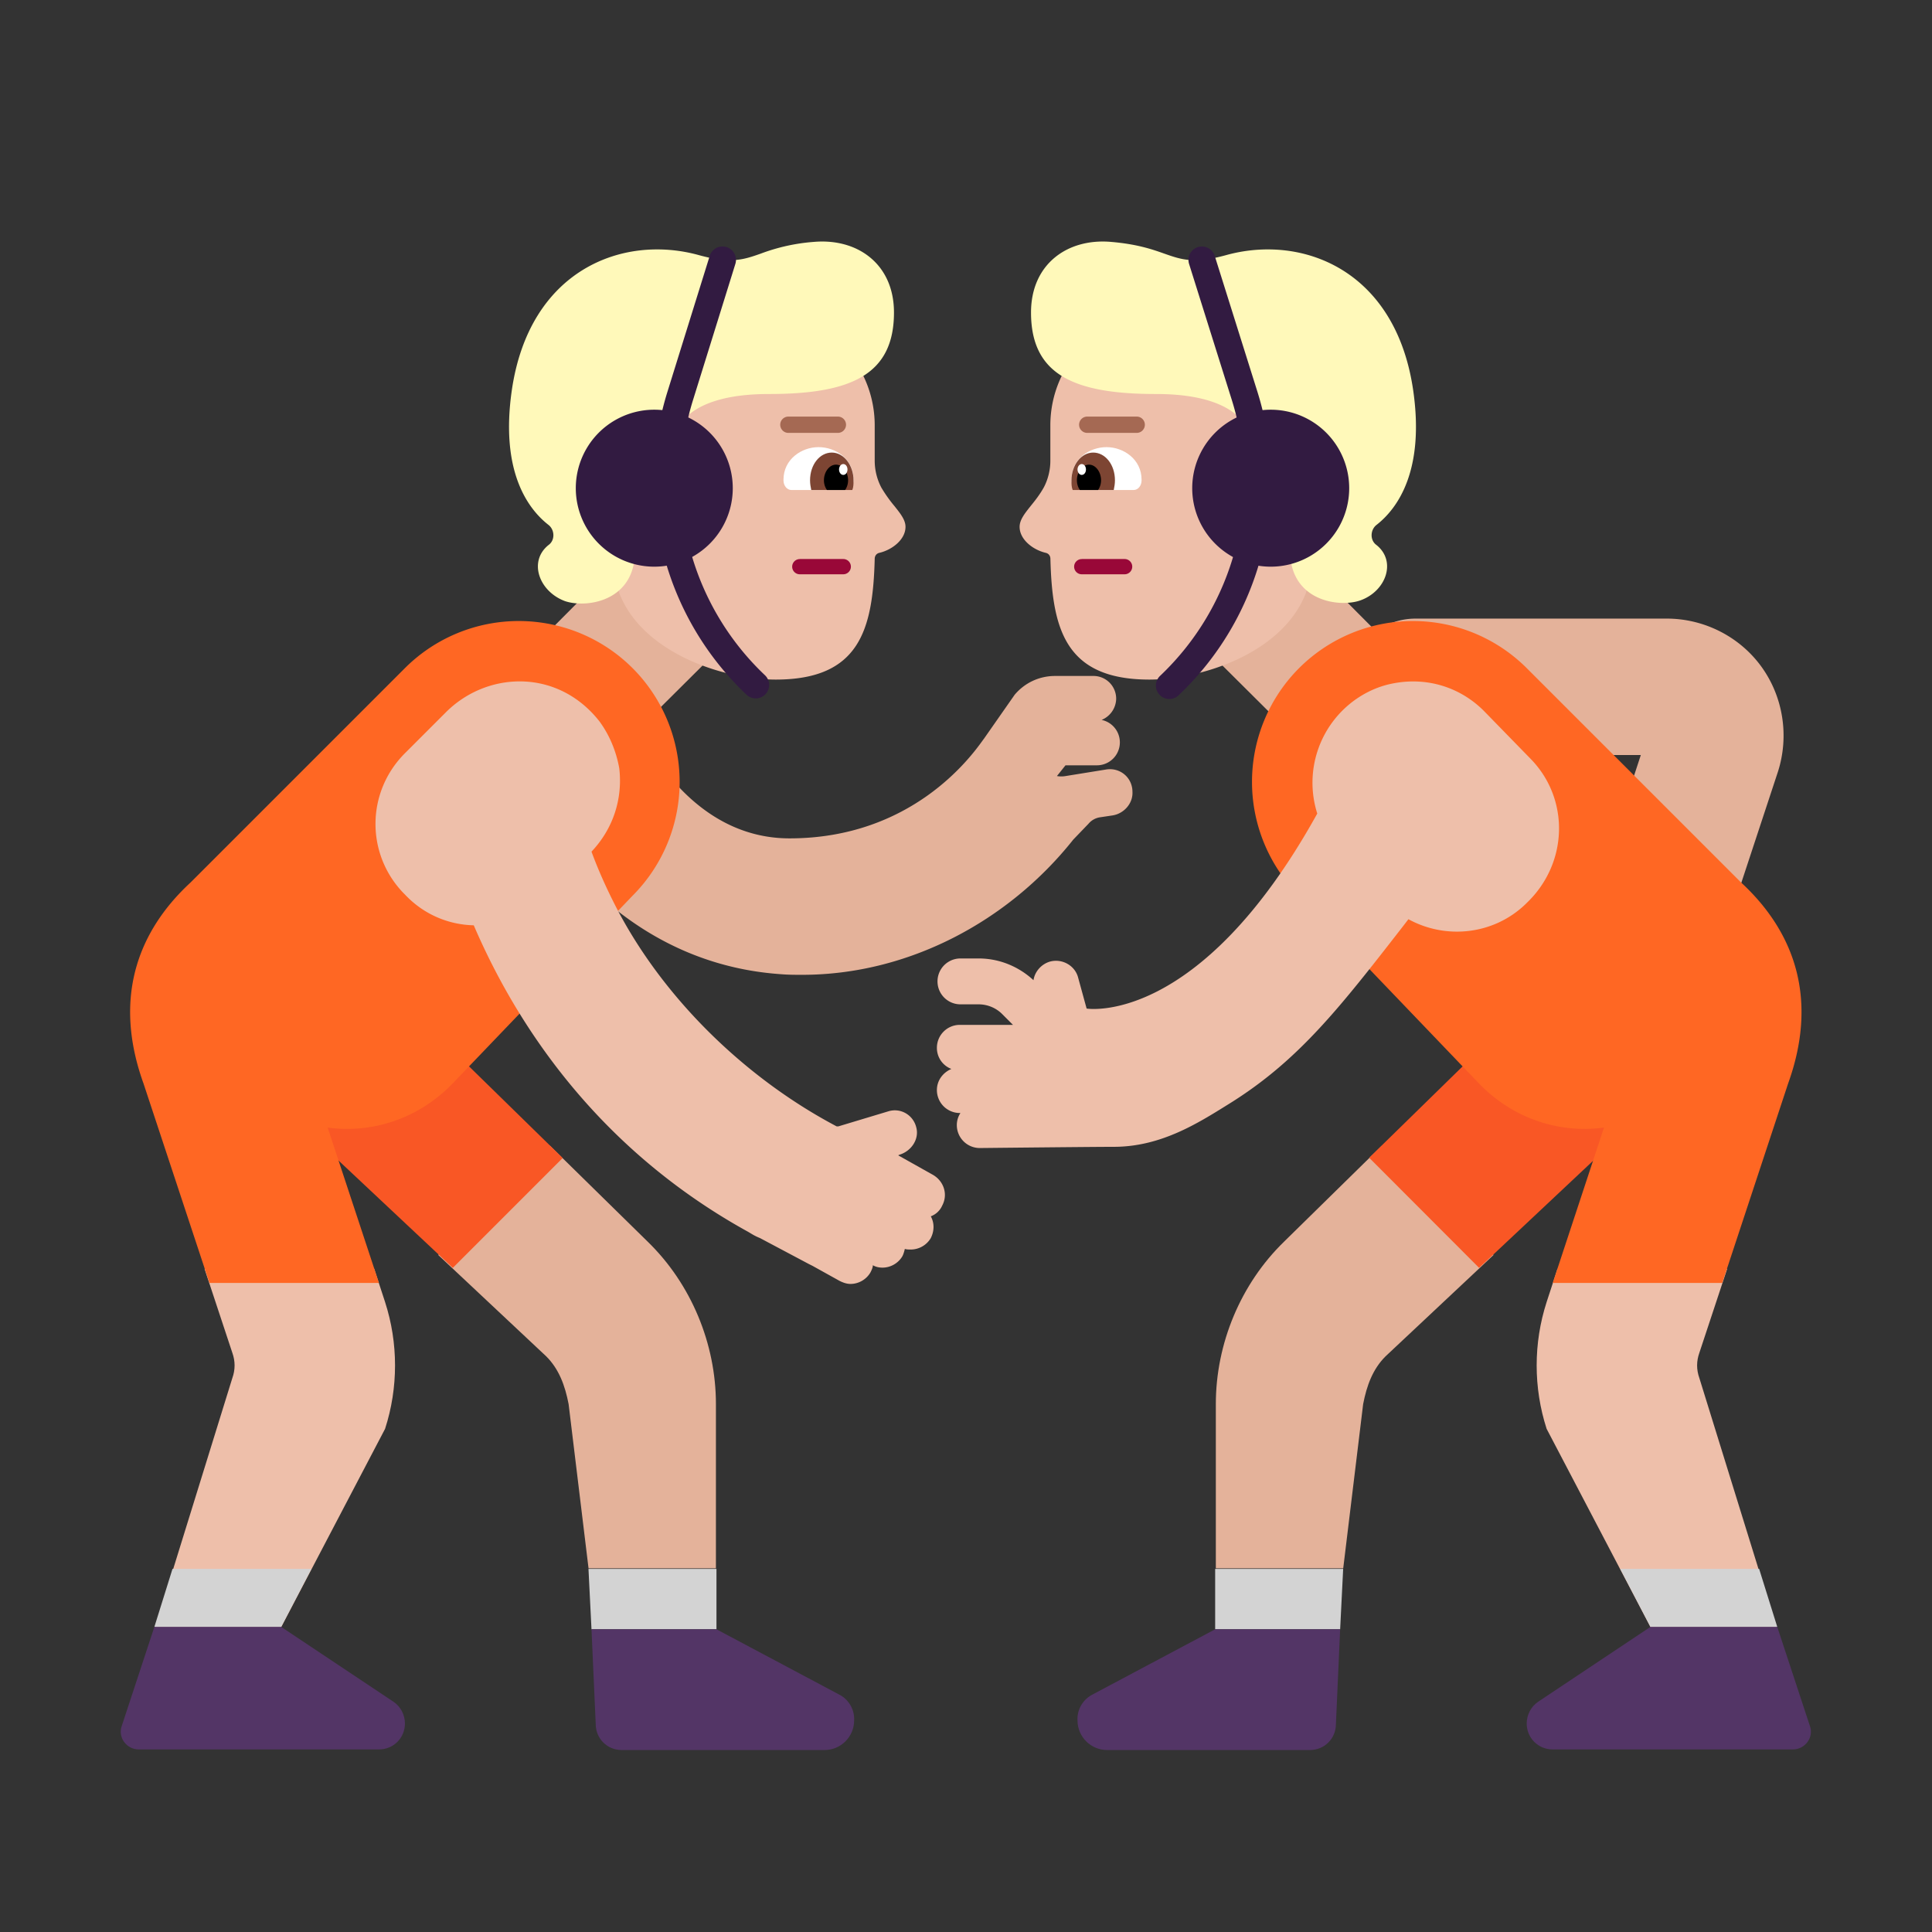 <svg xmlns="http://www.w3.org/2000/svg" xmlns:xlink="http://www.w3.org/1999/xlink" width="32" height="32" viewBox="0 0 32 32"><rect x="0" y="0" width="32" height="32" fill="#333333" stroke="none"/><g fill="none"><path fill="#E4B29A" d="m10.127 12.525l-1.55-1.55l1.88-1.89l1.56 1.56l-1.89 1.88Zm11.63 0l1.55-1.55l-1.88-1.89l-1.56 1.56l1.89 1.88Z"/><path fill="#EEBFAA" d="M12.598 5.156h-1.23c-1.04 0-1.89.85-1.89 1.89l.41 1.42l.37 1.36c.39 1 1.74 1.43 2.59 1.43c1.39 0 1.61-.83 1.64-2c0-.05.03-.09.08-.1c.21-.05.43-.22.43-.43c0-.114-.082-.217-.184-.345a2.304 2.304 0 0 1-.216-.305a.956.956 0 0 1-.11-.44v-.59c0-1.04-.85-1.89-1.89-1.89Zm6.69 0h1.23c1.04 0 1.89.85 1.89 1.89l-.41 1.42l-.37 1.36c-.39 1-1.74 1.43-2.59 1.43c-1.39 0-1.61-.83-1.64-2c0-.05-.03-.09-.08-.1c-.21-.05-.43-.22-.43-.43c0-.114.081-.217.183-.345c.07-.086.148-.184.216-.305c.07-.13.11-.29.11-.44v-.59c0-1.04.85-1.89 1.89-1.89Z"/><path fill="#FFF9BA" d="M22.797 8.696c-.1.08-.11.25 0 .33c.34.27.16.77-.27.92c-.35.12-1.16.01-1.16-.83v-.6a.763.763 0 0 0-.52-1.18c-.07-.03-.12-.01-.12-.01s.02-.8-1.58-.8c-1.36 0-2.07-.32-2.07-1.35c0-.8.6-1.23 1.32-1.17c.438.037.685.123.888.195c.288.101.488.171 1.022.025c1.26-.35 2.81.24 3.1 2.24c.19 1.32-.25 1.95-.61 2.23Zm-13.71 0c.1.08.11.25 0 .33c-.34.27-.16.77.27.93c.35.12 1.16.01 1.16-.83v-.6a.78.78 0 0 1-.13-.43c0-.39.28-.7.65-.76c.07-.02.12-.01.12-.01s-.02-.8 1.58-.8c1.36 0 2.07-.32 2.07-1.35c0-.8-.6-1.23-1.32-1.17a3.156 3.156 0 0 0-.887.195c-.289.101-.489.171-1.023.025c-1.26-.35-2.81.24-3.1 2.24c-.19 1.32.25 1.95.61 2.23Z"/><path fill="#321B41" d="M12.18 4.371a.222.222 0 0 0-.425-.132l-.7 2.25a4.9 4.9 0 0 0 1.31 5.018a.222.222 0 1 0 .305-.323a4.456 4.456 0 0 1-1.19-4.563l.7-2.25Zm7.94-.132a.222.222 0 0 0-.425.133l.71 2.26a4.456 4.456 0 0 1-1.19 4.562a.222.222 0 1 0 .305.323a4.9 4.9 0 0 0 1.31-5.018l-.71-2.26Z"/><path fill="#321B41" d="M12.137 8.086a1.3 1.3 0 1 1-2.6 0a1.3 1.3 0 0 1 2.6 0Zm10.21 0a1.3 1.3 0 1 1-2.6 0a1.3 1.3 0 0 1 2.6 0Z"/><path fill="#fff" d="M14.137 7.956c0 .09-.06.16-.13.16h-.9c-.07 0-.13-.07-.13-.16v-.01c0-.34.3-.54.58-.54c.28 0 .58.19.58.54v.01Zm3.611 0c0 .09.06.16.13.16h.9c.07 0 .13-.07.13-.16v-.01c0-.34-.3-.54-.58-.54c-.28 0-.58.19-.58.54v.01Z"/><path fill="#7D4533" d="M14.137 7.956c0 .06 0 .11-.02.16h-.68c-.01-.05-.02-.1-.02-.16c0-.26.16-.46.36-.46c.2 0 .36.21.36.46Zm3.61 0c0 .06 0 .11.02.16h.68c.01-.05.02-.1.02-.16c0-.26-.16-.46-.36-.46c-.2 0-.36.21-.36.46Z"/><path fill="#000" d="M14.047 7.956c0 .06-.02.12-.05.16h-.3a.277.277 0 0 1-.05-.16c0-.14.09-.26.2-.26c.11 0 .2.12.2.26Zm3.79 0c0 .06.02.12.05.16h.3c.03-.04.05-.1.05-.16c0-.14-.09-.26-.2-.26c-.11 0-.2.12-.2.26Z"/><path fill="#fff" d="M14.037 7.776c0 .05-.03.09-.07.09c-.038 0-.07-.04-.07-.09c0-.05.032-.09.07-.09c.04 0 .07.04.07.09Zm3.95 0c0 .05-.03.09-.07.09c-.038 0-.07-.04-.07-.09c0-.05.032-.09.07-.09c.04 0 .07.04.07.09Z"/><path fill="#E4B29A" d="M27.127 16.276a1.089 1.089 0 0 0 1.41-.73l.91-2.76c.19-.59.09-1.24-.27-1.74s-.95-.8-1.57-.8h-4.16c-.62 0-1.12.5-1.12 1.13c0 .63.5 1.13 1.12 1.13h3.73l-.77 2.35c-.19.59.13 1.23.72 1.42Zm-8.81-3.53l-.68.11a.418.418 0 0 1-.131-.002l.142-.178h.52a.38.38 0 0 0 .078-.752a.388.388 0 0 0 .241-.338a.376.376 0 0 0-.38-.39h-.63c-.26 0-.5.11-.67.31l-.51.73a.923.923 0 0 0-.028.038c-.191.263-1.17 1.612-3.192 1.612c-1.598 0-2.374-1.575-2.487-1.805c-.006-.013-.01-.022-.013-.025v.01l-2.04.91c.05.12 1.34 2.95 4.4 3.16c.12.01.24.01.35.01c1.75 0 3.41-.88 4.49-2.24l.25-.26c.05-.06.12-.1.2-.11l.2-.03c.19-.03.34-.2.33-.39c0-.24-.21-.41-.44-.37Z"/><path fill="#EEBFAA" d="M6.198 21.016h-2.81l.46 1.39c.05.14.05.28 0 .42l-1.36 4.39h2.03l1.86-3.55c.22-.68.22-1.42 0-2.1l-.18-.55Zm19.599 0h2.81l-.46 1.39c-.05.14-.05.28 0 .42l1.36 4.39h-2.03l-1.86-3.55c-.22-.68-.22-1.42 0-2.1l.18-.55Z"/><path fill="#E4B29A" d="m9.108 18.976l1.62 1.59c.72.7 1.13 1.69 1.13 2.69v2.72h-2.11l-.33-2.72c-.06-.31-.16-.58-.37-.79l-1.79-1.68l1.85-1.81Zm13.78 0l-1.62 1.59c-.72.7-1.13 1.69-1.13 2.69v2.72h2.11l.33-2.72c.06-.31.16-.58.37-.79l1.79-1.68l-1.85-1.81Z"/><path fill="#A56953" d="M13.058 6.9a.135.135 0 1 0 0 .27h.82a.135.135 0 0 0 0-.27h-.82Zm4.95 0a.135.135 0 0 0 0 .27h.82a.135.135 0 1 0-.001-.27h-.82Z"/><path fill="#D3D3D3" d="m2.557 26.946l.3-.96h2.3l-.5.96h-2.1Zm7.24.04l-.05-1h2.12v1h-2.07Zm12.45-1l-.05 1h-2.07v-1h2.12Zm7.19.96l-.3-.96h-2.3l.5.96h2.1Z"/><path fill="#990838" d="M13.247 9.26a.126.126 0 0 0 0 .252h.72a.126.126 0 1 0 0-.253h-.72Zm4.67 0a.126.126 0 1 0 0 .252h.71a.126.126 0 0 0 0-.253h-.71Z"/><path fill="#F95725" d="M4.247 16.086a1.34 1.34 0 0 1 1.89-.02L9.32 19.18L7.5 21l-3.232-3.035c-.53-.51-.54-1.36-.02-1.88ZM24.5 20.999l3.228-3.033c.53-.51.54-1.36.02-1.88a1.34 1.34 0 0 0-1.89-.02l-3.18 3.11L24.499 21Z"/><path fill="#533566" d="M4.657 26.946h-2.1l-.54 1.64c-.07.19.08.39.28.39h3.98c.24 0 .43-.19.43-.43c0-.14-.07-.28-.19-.36l-1.86-1.24Zm24.78 0h-2.1l-1.86 1.24c-.12.08-.19.22-.19.36c0 .24.19.43.43.43h3.98c.2 0 .35-.2.28-.39l-.54-1.64Zm-17.57.04l2.03 1.08c.16.08.26.25.25.43c0 .27-.22.49-.49.49h-3.36c-.24 0-.43-.19-.43-.43l-.07-1.57h2.07Zm8.26 0l-2.03 1.08c-.16.08-.26.25-.25.43c0 .27.22.49.49.49h3.36c.24 0 .43-.19.43-.43l.07-1.57h-2.07Z"/><path fill="#FF6723" d="M2.377 17.946c-.49-1.36-.14-2.48.78-3.33l3.55-3.55a2.668 2.668 0 0 1 3.77 0a2.668 2.668 0 0 1 0 3.77l-2.98 3.11c-.57.59-1.34.83-2.07.73l.85 2.574H3.469l-1.092-3.304Zm26.149 3.304l1.091-3.304c.49-1.36.14-2.48-.78-3.33l-3.55-3.55a2.668 2.668 0 0 0-3.77 0a2.668 2.668 0 0 0 0 3.77l2.98 3.11c.57.59 1.34.83 2.07.73l-.849 2.574h2.808Z"/><path fill="#EEBFAA" d="m14.877 19.136l.57.32c.18.1.26.32.16.51c-.04.09-.11.15-.19.18c.06.11.06.24 0 .36c-.07.12-.2.19-.33.19c-.04 0-.07 0-.1-.01c-.01.04-.02.08-.04.12c-.07.12-.2.19-.33.19c-.05 0-.11-.01-.16-.04c0 .04-.02.08-.04.12c-.07.12-.2.19-.33.19c-.06 0-.12-.02-.18-.05l-.45-.25l-.06-.03l-.81-.43a.914.914 0 0 1-.14-.07l-.05-.03c-2.56-1.41-3.88-3.52-4.55-5.08c-.42-.01-.83-.18-1.14-.51l-.03-.03c-.62-.65-.61-1.67.03-2.31l.68-.68c.32-.32.76-.51 1.22-.51c.52 0 .99.24 1.32.66c.17.23.28.5.33.78c.06.52-.11 1.01-.46 1.38c.11.3.26.64.45 1c.8 1.5 2.15 2.78 3.61 3.55h.03l.83-.25c.2-.06.41.06.46.27c.05.19-.08.39-.28.45l-.02.01Zm9.701-7.361l.78.8c.64.66.62 1.72-.07 2.38l-.02.02c-.53.51-1.32.59-1.94.25l-.1.13c-1.024 1.317-1.697 2.183-2.81 2.89l-.08.05c-.513.32-1.12.7-1.89.7c-.34 0-2.22.02-2.22.02a.38.38 0 0 1-.38-.38c0-.07.02-.14.06-.2h-.01a.38.38 0 0 1-.38-.38c0-.16.1-.29.24-.35a.371.371 0 0 1-.24-.35c0-.21.17-.38.38-.38h.88l-.18-.18c-.1-.1-.24-.16-.39-.16h-.3a.38.38 0 1 1 0-.76h.3c.34 0 .66.13.91.36c.02-.14.13-.27.28-.31c.2-.05.41.07.46.27l.14.51s1.86.31 3.82-3.23a1.688 1.688 0 0 1 .65-1.9c.19-.13.4-.22.63-.26c.55-.1 1.09.07 1.48.46Z"/></g></svg>
